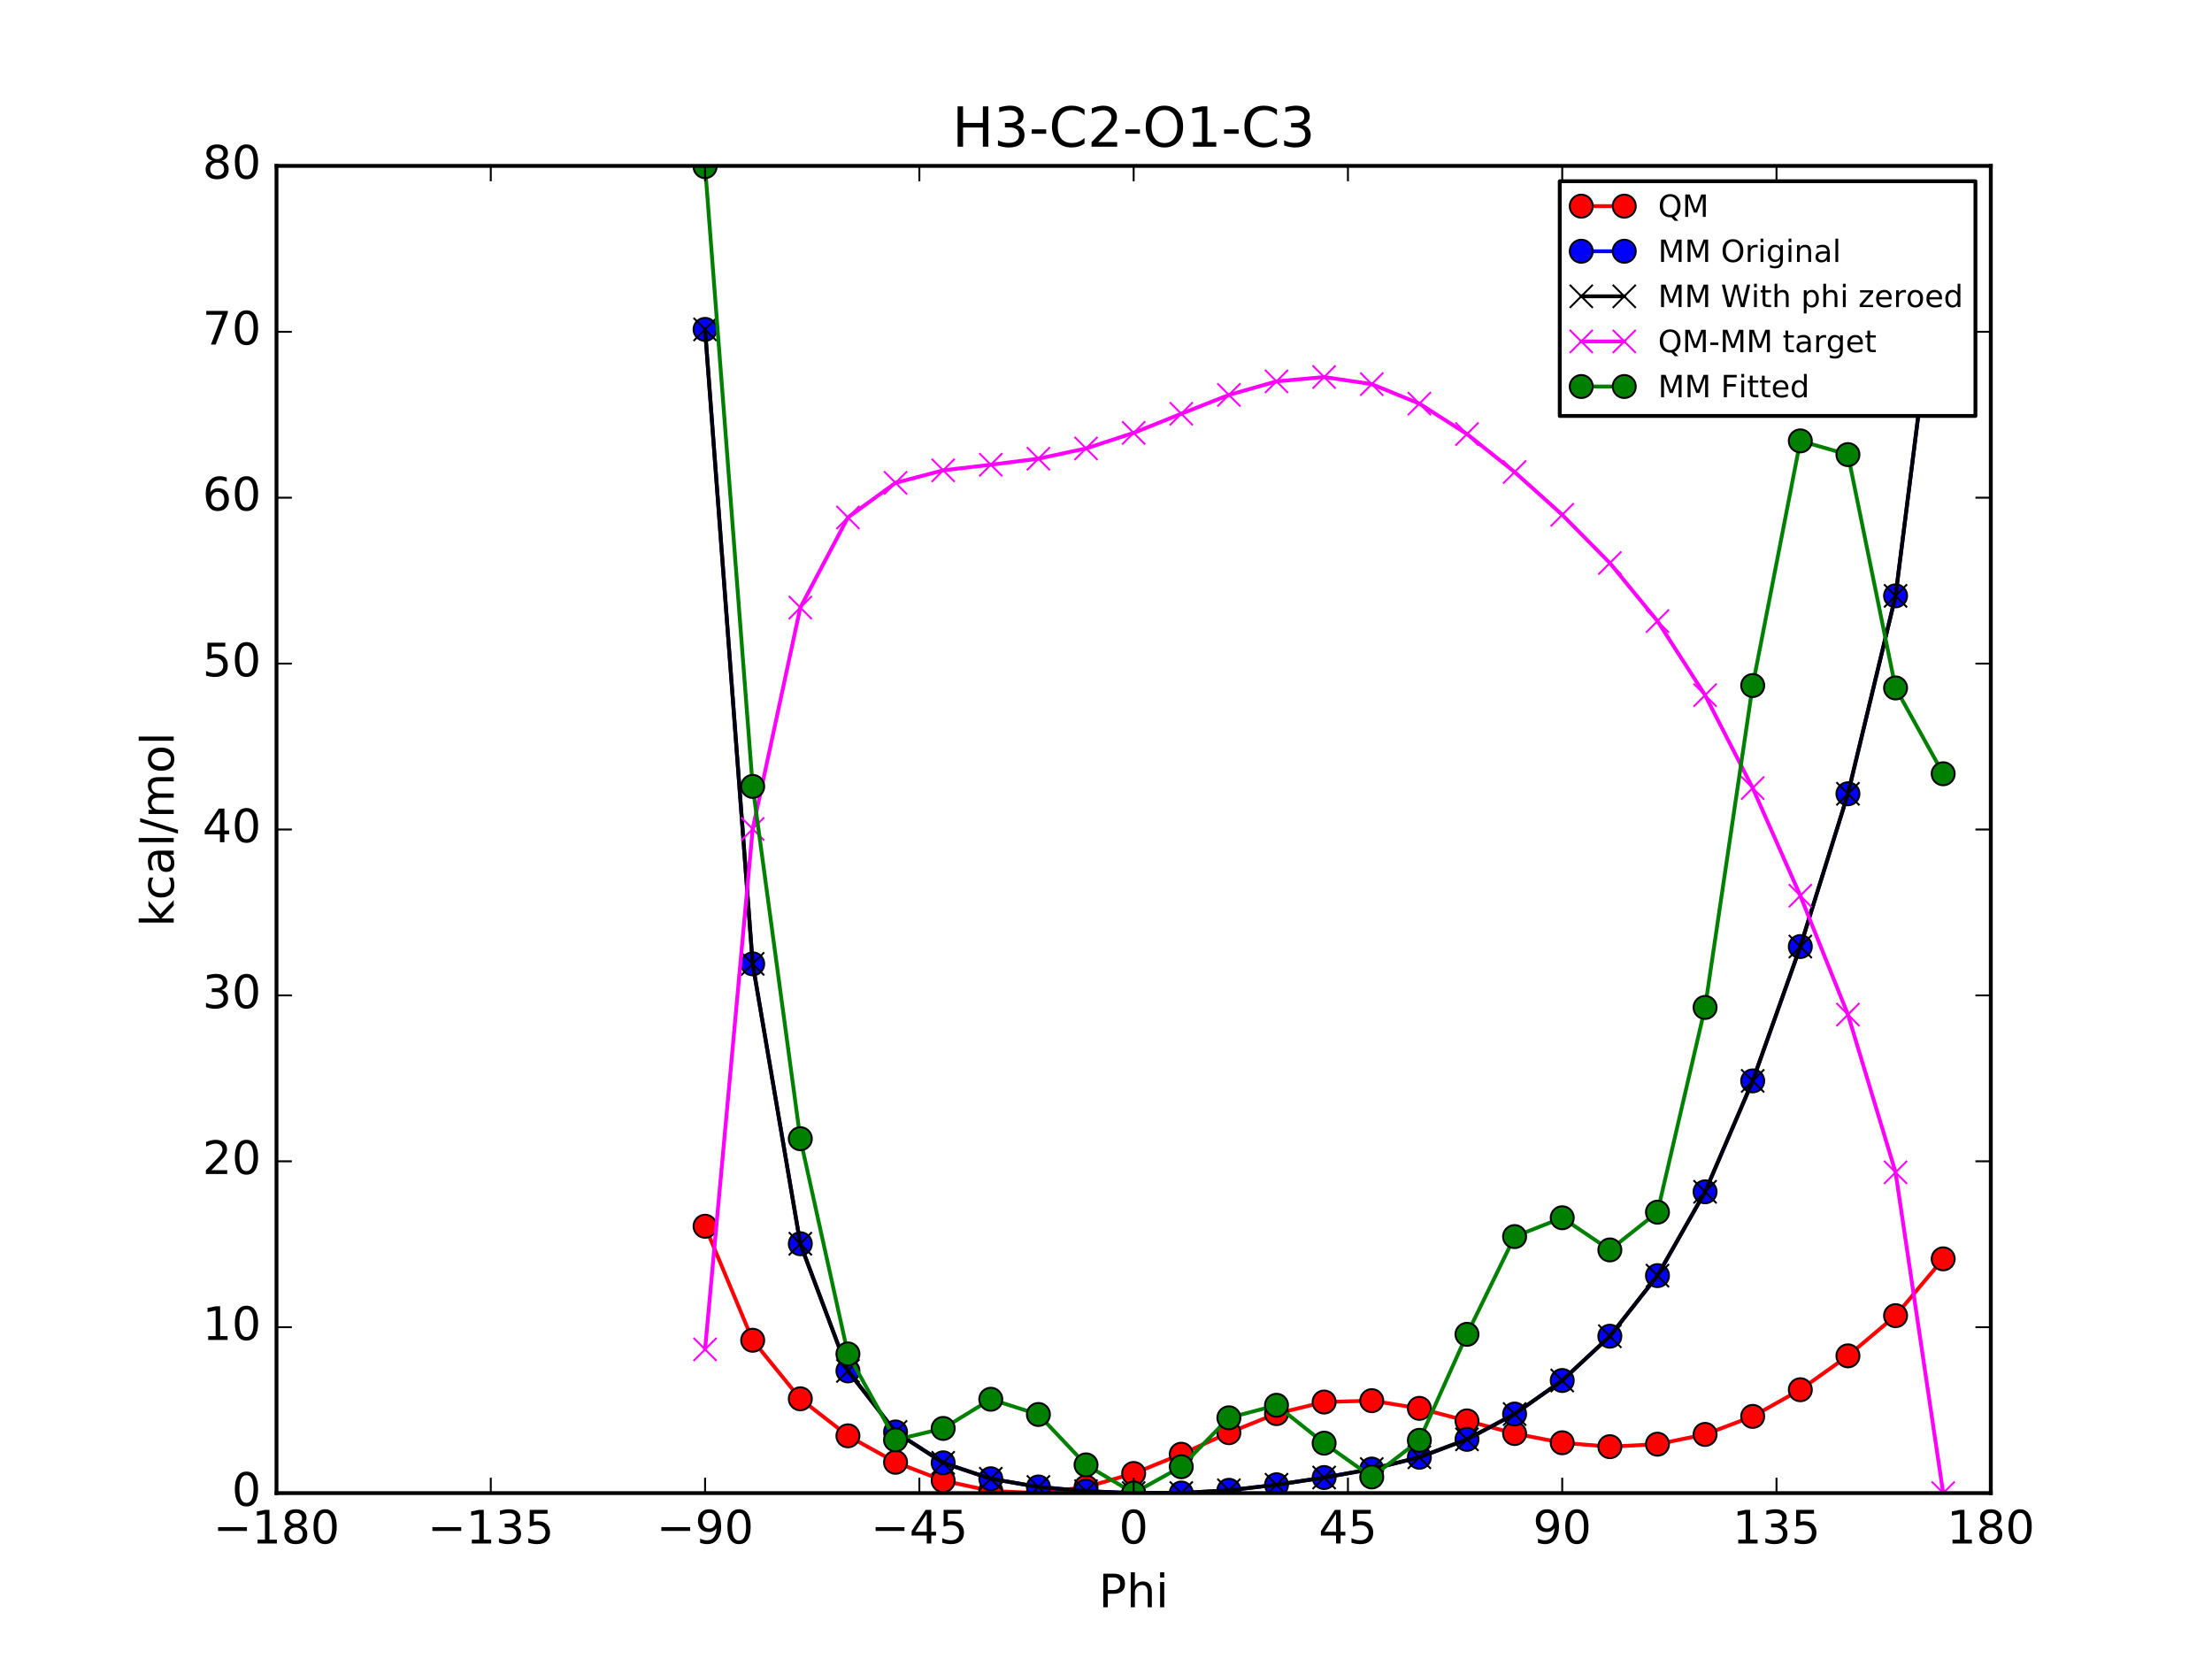 <?xml version="1.0" encoding="utf-8" standalone="no"?>
<!DOCTYPE svg PUBLIC "-//W3C//DTD SVG 1.1//EN"
  "http://www.w3.org/Graphics/SVG/1.1/DTD/svg11.dtd">
<!-- Created with matplotlib (http://matplotlib.org/) -->
<svg height="432pt" version="1.1" viewBox="0 0 576 432" width="576pt" xmlns="http://www.w3.org/2000/svg" xmlns:xlink="http://www.w3.org/1999/xlink">
 <defs>
  <style type="text/css">
*{stroke-linecap:butt;stroke-linejoin:round;stroke-miterlimit:100000;}
  </style>
 </defs>
 <g id="figure_1">
  <g id="patch_1">
   <path d="M 0 432 
L 576 432 
L 576 0 
L 0 0 
z
" style="fill:#ffffff;"/>
  </g>
  <g id="axes_1">
   <g id="patch_2">
    <path d="M 72 388.8 
L 518.4 388.8 
L 518.4 43.2 
L 72 43.2 
z
" style="fill:#ffffff;"/>
   </g>
   <g id="line2d_1">
    <path clip-path="url(#p69a89b2f52)" d="M 183.6 319.313 
L 196 349 
L 208.4 364.246 
L 220.8 373.886 
L 233.2 380.773 
L 245.6 385.546 
L 258 388.241 
L 270.4 388.8 
L 282.8 387.223 
L 295.2 383.687 
L 307.6 378.677 
L 320 373.067 
L 332.4 368.104 
L 344.8 365.085 
L 357.2 364.729 
L 369.6 366.732 
L 382 369.995 
L 394.4 373.285 
L 406.8 375.695 
L 419.2 376.711 
L 431.6 376.062 
L 444 373.519 
L 456.4 368.826 
L 468.8 361.883 
L 481.2 353.059 
L 493.6 342.594 
L 506 327.801 
" style="fill:none;stroke:#ff0000;stroke-linecap:square;"/>
    <defs>
     <path d="M 0 3 
C 0.796 3 1.559 2.684 2.121 2.121 
C 2.684 1.559 3 0.796 3 0 
C 3 -0.796 2.684 -1.559 2.121 -2.121 
C 1.559 -2.684 0.796 -3 0 -3 
C -0.796 -3 -1.559 -2.684 -2.121 -2.121 
C -2.684 -1.559 -3 -0.796 -3 0 
C -3 0.796 -2.684 1.559 -2.121 2.121 
C -1.559 2.684 -0.796 3 0 3 
z
" id="m1318d9ae63" style="stroke:#000000;stroke-width:0.5;"/>
    </defs>
    <g clip-path="url(#p69a89b2f52)">
     <use style="fill:#ff0000;stroke:#000000;stroke-width:0.5;" x="183.6" xlink:href="#m1318d9ae63" y="319.313"/>
     <use style="fill:#ff0000;stroke:#000000;stroke-width:0.5;" x="196" xlink:href="#m1318d9ae63" y="349"/>
     <use style="fill:#ff0000;stroke:#000000;stroke-width:0.5;" x="208.4" xlink:href="#m1318d9ae63" y="364.246"/>
     <use style="fill:#ff0000;stroke:#000000;stroke-width:0.5;" x="220.8" xlink:href="#m1318d9ae63" y="373.886"/>
     <use style="fill:#ff0000;stroke:#000000;stroke-width:0.5;" x="233.2" xlink:href="#m1318d9ae63" y="380.773"/>
     <use style="fill:#ff0000;stroke:#000000;stroke-width:0.5;" x="245.6" xlink:href="#m1318d9ae63" y="385.546"/>
     <use style="fill:#ff0000;stroke:#000000;stroke-width:0.5;" x="258" xlink:href="#m1318d9ae63" y="388.241"/>
     <use style="fill:#ff0000;stroke:#000000;stroke-width:0.5;" x="270.4" xlink:href="#m1318d9ae63" y="388.8"/>
     <use style="fill:#ff0000;stroke:#000000;stroke-width:0.5;" x="282.8" xlink:href="#m1318d9ae63" y="387.223"/>
     <use style="fill:#ff0000;stroke:#000000;stroke-width:0.5;" x="295.2" xlink:href="#m1318d9ae63" y="383.687"/>
     <use style="fill:#ff0000;stroke:#000000;stroke-width:0.5;" x="307.6" xlink:href="#m1318d9ae63" y="378.677"/>
     <use style="fill:#ff0000;stroke:#000000;stroke-width:0.5;" x="320" xlink:href="#m1318d9ae63" y="373.067"/>
     <use style="fill:#ff0000;stroke:#000000;stroke-width:0.5;" x="332.4" xlink:href="#m1318d9ae63" y="368.104"/>
     <use style="fill:#ff0000;stroke:#000000;stroke-width:0.5;" x="344.8" xlink:href="#m1318d9ae63" y="365.085"/>
     <use style="fill:#ff0000;stroke:#000000;stroke-width:0.5;" x="357.2" xlink:href="#m1318d9ae63" y="364.729"/>
     <use style="fill:#ff0000;stroke:#000000;stroke-width:0.5;" x="369.6" xlink:href="#m1318d9ae63" y="366.732"/>
     <use style="fill:#ff0000;stroke:#000000;stroke-width:0.5;" x="382" xlink:href="#m1318d9ae63" y="369.995"/>
     <use style="fill:#ff0000;stroke:#000000;stroke-width:0.5;" x="394.4" xlink:href="#m1318d9ae63" y="373.285"/>
     <use style="fill:#ff0000;stroke:#000000;stroke-width:0.5;" x="406.8" xlink:href="#m1318d9ae63" y="375.695"/>
     <use style="fill:#ff0000;stroke:#000000;stroke-width:0.5;" x="419.2" xlink:href="#m1318d9ae63" y="376.711"/>
     <use style="fill:#ff0000;stroke:#000000;stroke-width:0.5;" x="431.6" xlink:href="#m1318d9ae63" y="376.062"/>
     <use style="fill:#ff0000;stroke:#000000;stroke-width:0.5;" x="444" xlink:href="#m1318d9ae63" y="373.519"/>
     <use style="fill:#ff0000;stroke:#000000;stroke-width:0.5;" x="456.4" xlink:href="#m1318d9ae63" y="368.826"/>
     <use style="fill:#ff0000;stroke:#000000;stroke-width:0.5;" x="468.8" xlink:href="#m1318d9ae63" y="361.883"/>
     <use style="fill:#ff0000;stroke:#000000;stroke-width:0.5;" x="481.2" xlink:href="#m1318d9ae63" y="353.059"/>
     <use style="fill:#ff0000;stroke:#000000;stroke-width:0.5;" x="493.6" xlink:href="#m1318d9ae63" y="342.594"/>
     <use style="fill:#ff0000;stroke:#000000;stroke-width:0.5;" x="506" xlink:href="#m1318d9ae63" y="327.801"/>
    </g>
   </g>
   <g id="line2d_2">
    <path clip-path="url(#p69a89b2f52)" d="M 183.6 85.771 
L 196 250.987 
L 208.4 323.867 
L 220.8 356.978 
L 233.2 372.879 
L 245.6 380.914 
L 258 385.064 
L 270.4 387.2 
L 282.8 388.294 
L 295.2 388.8 
L 307.6 388.779 
L 320 388.067 
L 332.4 386.629 
L 344.8 384.747 
L 357.2 382.54 
L 369.6 379.468 
L 382 374.806 
L 394.4 368.211 
L 406.8 359.48 
L 419.2 347.945 
L 431.6 332.172 
L 444 310.344 
L 456.4 281.46 
L 468.8 246.479 
L 481.2 206.698 
L 493.6 155.157 
L 506 56.839 
" style="fill:none;stroke:#0000ff;stroke-linecap:square;"/>
    <defs>
     <path d="M 0 3 
C 0.796 3 1.559 2.684 2.121 2.121 
C 2.684 1.559 3 0.796 3 0 
C 3 -0.796 2.684 -1.559 2.121 -2.121 
C 1.559 -2.684 0.796 -3 0 -3 
C -0.796 -3 -1.559 -2.684 -2.121 -2.121 
C -2.684 -1.559 -3 -0.796 -3 0 
C -3 0.796 -2.684 1.559 -2.121 2.121 
C -1.559 2.684 -0.796 3 0 3 
z
" id="m2b5ebf3558" style="stroke:#000000;stroke-width:0.5;"/>
    </defs>
    <g clip-path="url(#p69a89b2f52)">
     <use style="fill:#0000ff;stroke:#000000;stroke-width:0.5;" x="183.6" xlink:href="#m2b5ebf3558" y="85.771"/>
     <use style="fill:#0000ff;stroke:#000000;stroke-width:0.5;" x="196" xlink:href="#m2b5ebf3558" y="250.987"/>
     <use style="fill:#0000ff;stroke:#000000;stroke-width:0.5;" x="208.4" xlink:href="#m2b5ebf3558" y="323.867"/>
     <use style="fill:#0000ff;stroke:#000000;stroke-width:0.5;" x="220.8" xlink:href="#m2b5ebf3558" y="356.978"/>
     <use style="fill:#0000ff;stroke:#000000;stroke-width:0.5;" x="233.2" xlink:href="#m2b5ebf3558" y="372.879"/>
     <use style="fill:#0000ff;stroke:#000000;stroke-width:0.5;" x="245.6" xlink:href="#m2b5ebf3558" y="380.914"/>
     <use style="fill:#0000ff;stroke:#000000;stroke-width:0.5;" x="258" xlink:href="#m2b5ebf3558" y="385.064"/>
     <use style="fill:#0000ff;stroke:#000000;stroke-width:0.5;" x="270.4" xlink:href="#m2b5ebf3558" y="387.2"/>
     <use style="fill:#0000ff;stroke:#000000;stroke-width:0.5;" x="282.8" xlink:href="#m2b5ebf3558" y="388.294"/>
     <use style="fill:#0000ff;stroke:#000000;stroke-width:0.5;" x="295.2" xlink:href="#m2b5ebf3558" y="388.8"/>
     <use style="fill:#0000ff;stroke:#000000;stroke-width:0.5;" x="307.6" xlink:href="#m2b5ebf3558" y="388.779"/>
     <use style="fill:#0000ff;stroke:#000000;stroke-width:0.5;" x="320" xlink:href="#m2b5ebf3558" y="388.067"/>
     <use style="fill:#0000ff;stroke:#000000;stroke-width:0.5;" x="332.4" xlink:href="#m2b5ebf3558" y="386.629"/>
     <use style="fill:#0000ff;stroke:#000000;stroke-width:0.5;" x="344.8" xlink:href="#m2b5ebf3558" y="384.747"/>
     <use style="fill:#0000ff;stroke:#000000;stroke-width:0.5;" x="357.2" xlink:href="#m2b5ebf3558" y="382.54"/>
     <use style="fill:#0000ff;stroke:#000000;stroke-width:0.5;" x="369.6" xlink:href="#m2b5ebf3558" y="379.468"/>
     <use style="fill:#0000ff;stroke:#000000;stroke-width:0.5;" x="382" xlink:href="#m2b5ebf3558" y="374.806"/>
     <use style="fill:#0000ff;stroke:#000000;stroke-width:0.5;" x="394.4" xlink:href="#m2b5ebf3558" y="368.211"/>
     <use style="fill:#0000ff;stroke:#000000;stroke-width:0.5;" x="406.8" xlink:href="#m2b5ebf3558" y="359.48"/>
     <use style="fill:#0000ff;stroke:#000000;stroke-width:0.5;" x="419.2" xlink:href="#m2b5ebf3558" y="347.945"/>
     <use style="fill:#0000ff;stroke:#000000;stroke-width:0.5;" x="431.6" xlink:href="#m2b5ebf3558" y="332.172"/>
     <use style="fill:#0000ff;stroke:#000000;stroke-width:0.5;" x="444" xlink:href="#m2b5ebf3558" y="310.344"/>
     <use style="fill:#0000ff;stroke:#000000;stroke-width:0.5;" x="456.4" xlink:href="#m2b5ebf3558" y="281.46"/>
     <use style="fill:#0000ff;stroke:#000000;stroke-width:0.5;" x="468.8" xlink:href="#m2b5ebf3558" y="246.479"/>
     <use style="fill:#0000ff;stroke:#000000;stroke-width:0.5;" x="481.2" xlink:href="#m2b5ebf3558" y="206.698"/>
     <use style="fill:#0000ff;stroke:#000000;stroke-width:0.5;" x="493.6" xlink:href="#m2b5ebf3558" y="155.157"/>
     <use style="fill:#0000ff;stroke:#000000;stroke-width:0.5;" x="506" xlink:href="#m2b5ebf3558" y="56.839"/>
    </g>
   </g>
   <g id="line2d_3">
    <path clip-path="url(#p69a89b2f52)" d="M 183.6 85.771 
L 196 250.987 
L 208.4 323.867 
L 220.8 356.978 
L 233.2 372.879 
L 245.6 380.914 
L 258 385.064 
L 270.4 387.2 
L 282.8 388.294 
L 295.2 388.8 
L 307.6 388.779 
L 320 388.067 
L 332.4 386.629 
L 344.8 384.747 
L 357.2 382.54 
L 369.6 379.468 
L 382 374.806 
L 394.4 368.211 
L 406.8 359.48 
L 419.2 347.945 
L 431.6 332.172 
L 444 310.344 
L 456.4 281.46 
L 468.8 246.479 
L 481.2 206.698 
L 493.6 155.157 
L 506 56.839 
" style="fill:none;stroke:#000000;stroke-linecap:square;"/>
    <defs>
     <path d="M -3 3 
L 3 -3 
M -3 -3 
L 3 3 
" id="mdbdd08d962" style="stroke:#000000;stroke-width:0.5;"/>
    </defs>
    <g clip-path="url(#p69a89b2f52)">
     <use style="stroke:#000000;stroke-width:0.5;" x="183.6" xlink:href="#mdbdd08d962" y="85.771"/>
     <use style="stroke:#000000;stroke-width:0.5;" x="196" xlink:href="#mdbdd08d962" y="250.987"/>
     <use style="stroke:#000000;stroke-width:0.5;" x="208.4" xlink:href="#mdbdd08d962" y="323.867"/>
     <use style="stroke:#000000;stroke-width:0.5;" x="220.8" xlink:href="#mdbdd08d962" y="356.978"/>
     <use style="stroke:#000000;stroke-width:0.5;" x="233.2" xlink:href="#mdbdd08d962" y="372.879"/>
     <use style="stroke:#000000;stroke-width:0.5;" x="245.6" xlink:href="#mdbdd08d962" y="380.914"/>
     <use style="stroke:#000000;stroke-width:0.5;" x="258" xlink:href="#mdbdd08d962" y="385.064"/>
     <use style="stroke:#000000;stroke-width:0.5;" x="270.4" xlink:href="#mdbdd08d962" y="387.2"/>
     <use style="stroke:#000000;stroke-width:0.5;" x="282.8" xlink:href="#mdbdd08d962" y="388.294"/>
     <use style="stroke:#000000;stroke-width:0.5;" x="295.2" xlink:href="#mdbdd08d962" y="388.8"/>
     <use style="stroke:#000000;stroke-width:0.5;" x="307.6" xlink:href="#mdbdd08d962" y="388.779"/>
     <use style="stroke:#000000;stroke-width:0.5;" x="320" xlink:href="#mdbdd08d962" y="388.067"/>
     <use style="stroke:#000000;stroke-width:0.5;" x="332.4" xlink:href="#mdbdd08d962" y="386.629"/>
     <use style="stroke:#000000;stroke-width:0.5;" x="344.8" xlink:href="#mdbdd08d962" y="384.747"/>
     <use style="stroke:#000000;stroke-width:0.5;" x="357.2" xlink:href="#mdbdd08d962" y="382.54"/>
     <use style="stroke:#000000;stroke-width:0.5;" x="369.6" xlink:href="#mdbdd08d962" y="379.468"/>
     <use style="stroke:#000000;stroke-width:0.5;" x="382" xlink:href="#mdbdd08d962" y="374.806"/>
     <use style="stroke:#000000;stroke-width:0.5;" x="394.4" xlink:href="#mdbdd08d962" y="368.211"/>
     <use style="stroke:#000000;stroke-width:0.5;" x="406.8" xlink:href="#mdbdd08d962" y="359.48"/>
     <use style="stroke:#000000;stroke-width:0.5;" x="419.2" xlink:href="#mdbdd08d962" y="347.945"/>
     <use style="stroke:#000000;stroke-width:0.5;" x="431.6" xlink:href="#mdbdd08d962" y="332.172"/>
     <use style="stroke:#000000;stroke-width:0.5;" x="444" xlink:href="#mdbdd08d962" y="310.344"/>
     <use style="stroke:#000000;stroke-width:0.5;" x="456.4" xlink:href="#mdbdd08d962" y="281.46"/>
     <use style="stroke:#000000;stroke-width:0.5;" x="468.8" xlink:href="#mdbdd08d962" y="246.479"/>
     <use style="stroke:#000000;stroke-width:0.5;" x="481.2" xlink:href="#mdbdd08d962" y="206.698"/>
     <use style="stroke:#000000;stroke-width:0.5;" x="493.6" xlink:href="#mdbdd08d962" y="155.157"/>
     <use style="stroke:#000000;stroke-width:0.5;" x="506" xlink:href="#mdbdd08d962" y="56.839"/>
    </g>
   </g>
   <g id="line2d_4">
    <path clip-path="url(#p69a89b2f52)" d="M 183.6 351.381 
L 196 215.852 
L 208.4 158.218 
L 220.8 134.746 
L 233.2 125.733 
L 245.6 122.471 
L 258 121.016 
L 270.4 119.439 
L 282.8 116.768 
L 295.2 112.726 
L 307.6 107.737 
L 320 102.839 
L 332.4 99.313 
L 344.8 98.176 
L 357.2 100.028 
L 369.6 105.102 
L 382 113.028 
L 394.4 122.913 
L 406.8 134.053 
L 419.2 146.605 
L 431.6 161.729 
L 444 181.014 
L 456.4 205.205 
L 468.8 233.242 
L 481.2 264.2 
L 493.6 305.275 
L 506 388.8 
" style="fill:none;stroke:#ff00ff;stroke-linecap:square;"/>
    <defs>
     <path d="M -3 3 
L 3 -3 
M -3 -3 
L 3 3 
" id="m6b3aba5217" style="stroke:#ff00ff;stroke-width:0.5;"/>
    </defs>
    <g clip-path="url(#p69a89b2f52)">
     <use style="fill:#ff00ff;stroke:#ff00ff;stroke-width:0.5;" x="183.6" xlink:href="#m6b3aba5217" y="351.381"/>
     <use style="fill:#ff00ff;stroke:#ff00ff;stroke-width:0.5;" x="196" xlink:href="#m6b3aba5217" y="215.852"/>
     <use style="fill:#ff00ff;stroke:#ff00ff;stroke-width:0.5;" x="208.4" xlink:href="#m6b3aba5217" y="158.218"/>
     <use style="fill:#ff00ff;stroke:#ff00ff;stroke-width:0.5;" x="220.8" xlink:href="#m6b3aba5217" y="134.746"/>
     <use style="fill:#ff00ff;stroke:#ff00ff;stroke-width:0.5;" x="233.2" xlink:href="#m6b3aba5217" y="125.733"/>
     <use style="fill:#ff00ff;stroke:#ff00ff;stroke-width:0.5;" x="245.6" xlink:href="#m6b3aba5217" y="122.471"/>
     <use style="fill:#ff00ff;stroke:#ff00ff;stroke-width:0.5;" x="258" xlink:href="#m6b3aba5217" y="121.016"/>
     <use style="fill:#ff00ff;stroke:#ff00ff;stroke-width:0.5;" x="270.4" xlink:href="#m6b3aba5217" y="119.439"/>
     <use style="fill:#ff00ff;stroke:#ff00ff;stroke-width:0.5;" x="282.8" xlink:href="#m6b3aba5217" y="116.768"/>
     <use style="fill:#ff00ff;stroke:#ff00ff;stroke-width:0.5;" x="295.2" xlink:href="#m6b3aba5217" y="112.726"/>
     <use style="fill:#ff00ff;stroke:#ff00ff;stroke-width:0.5;" x="307.6" xlink:href="#m6b3aba5217" y="107.737"/>
     <use style="fill:#ff00ff;stroke:#ff00ff;stroke-width:0.5;" x="320" xlink:href="#m6b3aba5217" y="102.839"/>
     <use style="fill:#ff00ff;stroke:#ff00ff;stroke-width:0.5;" x="332.4" xlink:href="#m6b3aba5217" y="99.313"/>
     <use style="fill:#ff00ff;stroke:#ff00ff;stroke-width:0.5;" x="344.8" xlink:href="#m6b3aba5217" y="98.176"/>
     <use style="fill:#ff00ff;stroke:#ff00ff;stroke-width:0.5;" x="357.2" xlink:href="#m6b3aba5217" y="100.028"/>
     <use style="fill:#ff00ff;stroke:#ff00ff;stroke-width:0.5;" x="369.6" xlink:href="#m6b3aba5217" y="105.102"/>
     <use style="fill:#ff00ff;stroke:#ff00ff;stroke-width:0.5;" x="382" xlink:href="#m6b3aba5217" y="113.028"/>
     <use style="fill:#ff00ff;stroke:#ff00ff;stroke-width:0.5;" x="394.4" xlink:href="#m6b3aba5217" y="122.913"/>
     <use style="fill:#ff00ff;stroke:#ff00ff;stroke-width:0.5;" x="406.8" xlink:href="#m6b3aba5217" y="134.053"/>
     <use style="fill:#ff00ff;stroke:#ff00ff;stroke-width:0.5;" x="419.2" xlink:href="#m6b3aba5217" y="146.605"/>
     <use style="fill:#ff00ff;stroke:#ff00ff;stroke-width:0.5;" x="431.6" xlink:href="#m6b3aba5217" y="161.729"/>
     <use style="fill:#ff00ff;stroke:#ff00ff;stroke-width:0.5;" x="444" xlink:href="#m6b3aba5217" y="181.014"/>
     <use style="fill:#ff00ff;stroke:#ff00ff;stroke-width:0.5;" x="456.4" xlink:href="#m6b3aba5217" y="205.205"/>
     <use style="fill:#ff00ff;stroke:#ff00ff;stroke-width:0.5;" x="468.8" xlink:href="#m6b3aba5217" y="233.242"/>
     <use style="fill:#ff00ff;stroke:#ff00ff;stroke-width:0.5;" x="481.2" xlink:href="#m6b3aba5217" y="264.2"/>
     <use style="fill:#ff00ff;stroke:#ff00ff;stroke-width:0.5;" x="493.6" xlink:href="#m6b3aba5217" y="305.275"/>
     <use style="fill:#ff00ff;stroke:#ff00ff;stroke-width:0.5;" x="506" xlink:href="#m6b3aba5217" y="388.8"/>
    </g>
   </g>
   <g id="line2d_5">
    <path clip-path="url(#p69a89b2f52)" d="M 183.6 43.392 
L 196 204.78 
L 208.4 296.518 
L 220.8 352.565 
L 233.2 374.938 
L 245.6 371.961 
L 258 364.362 
L 270.4 368.328 
L 282.8 381.449 
L 295.2 388.8 
L 307.6 381.934 
L 320 369.195 
L 332.4 365.928 
L 344.8 375.794 
L 357.2 384.599 
L 369.6 375.055 
L 382 347.457 
L 394.4 322.004 
L 406.8 317.102 
L 419.2 325.477 
L 431.6 315.649 
L 444 262.337 
L 456.4 178.51 
L 468.8 114.806 
L 481.2 118.379 
L 493.6 179.144 
L 506 201.486 
" style="fill:none;stroke:#008000;stroke-linecap:square;"/>
    <defs>
     <path d="M 0 3 
C 0.796 3 1.559 2.684 2.121 2.121 
C 2.684 1.559 3 0.796 3 0 
C 3 -0.796 2.684 -1.559 2.121 -2.121 
C 1.559 -2.684 0.796 -3 0 -3 
C -0.796 -3 -1.559 -2.684 -2.121 -2.121 
C -2.684 -1.559 -3 -0.796 -3 0 
C -3 0.796 -2.684 1.559 -2.121 2.121 
C -1.559 2.684 -0.796 3 0 3 
z
" id="m4aff76e465" style="stroke:#000000;stroke-width:0.5;"/>
    </defs>
    <g clip-path="url(#p69a89b2f52)">
     <use style="fill:#008000;stroke:#000000;stroke-width:0.5;" x="183.6" xlink:href="#m4aff76e465" y="43.392"/>
     <use style="fill:#008000;stroke:#000000;stroke-width:0.5;" x="196" xlink:href="#m4aff76e465" y="204.78"/>
     <use style="fill:#008000;stroke:#000000;stroke-width:0.5;" x="208.4" xlink:href="#m4aff76e465" y="296.518"/>
     <use style="fill:#008000;stroke:#000000;stroke-width:0.5;" x="220.8" xlink:href="#m4aff76e465" y="352.565"/>
     <use style="fill:#008000;stroke:#000000;stroke-width:0.5;" x="233.2" xlink:href="#m4aff76e465" y="374.938"/>
     <use style="fill:#008000;stroke:#000000;stroke-width:0.5;" x="245.6" xlink:href="#m4aff76e465" y="371.961"/>
     <use style="fill:#008000;stroke:#000000;stroke-width:0.5;" x="258" xlink:href="#m4aff76e465" y="364.362"/>
     <use style="fill:#008000;stroke:#000000;stroke-width:0.5;" x="270.4" xlink:href="#m4aff76e465" y="368.328"/>
     <use style="fill:#008000;stroke:#000000;stroke-width:0.5;" x="282.8" xlink:href="#m4aff76e465" y="381.449"/>
     <use style="fill:#008000;stroke:#000000;stroke-width:0.5;" x="295.2" xlink:href="#m4aff76e465" y="388.8"/>
     <use style="fill:#008000;stroke:#000000;stroke-width:0.5;" x="307.6" xlink:href="#m4aff76e465" y="381.934"/>
     <use style="fill:#008000;stroke:#000000;stroke-width:0.5;" x="320" xlink:href="#m4aff76e465" y="369.195"/>
     <use style="fill:#008000;stroke:#000000;stroke-width:0.5;" x="332.4" xlink:href="#m4aff76e465" y="365.928"/>
     <use style="fill:#008000;stroke:#000000;stroke-width:0.5;" x="344.8" xlink:href="#m4aff76e465" y="375.794"/>
     <use style="fill:#008000;stroke:#000000;stroke-width:0.5;" x="357.2" xlink:href="#m4aff76e465" y="384.599"/>
     <use style="fill:#008000;stroke:#000000;stroke-width:0.5;" x="369.6" xlink:href="#m4aff76e465" y="375.055"/>
     <use style="fill:#008000;stroke:#000000;stroke-width:0.5;" x="382" xlink:href="#m4aff76e465" y="347.457"/>
     <use style="fill:#008000;stroke:#000000;stroke-width:0.5;" x="394.4" xlink:href="#m4aff76e465" y="322.004"/>
     <use style="fill:#008000;stroke:#000000;stroke-width:0.5;" x="406.8" xlink:href="#m4aff76e465" y="317.102"/>
     <use style="fill:#008000;stroke:#000000;stroke-width:0.5;" x="419.2" xlink:href="#m4aff76e465" y="325.477"/>
     <use style="fill:#008000;stroke:#000000;stroke-width:0.5;" x="431.6" xlink:href="#m4aff76e465" y="315.649"/>
     <use style="fill:#008000;stroke:#000000;stroke-width:0.5;" x="444" xlink:href="#m4aff76e465" y="262.337"/>
     <use style="fill:#008000;stroke:#000000;stroke-width:0.5;" x="456.4" xlink:href="#m4aff76e465" y="178.51"/>
     <use style="fill:#008000;stroke:#000000;stroke-width:0.5;" x="468.8" xlink:href="#m4aff76e465" y="114.806"/>
     <use style="fill:#008000;stroke:#000000;stroke-width:0.5;" x="481.2" xlink:href="#m4aff76e465" y="118.379"/>
     <use style="fill:#008000;stroke:#000000;stroke-width:0.5;" x="493.6" xlink:href="#m4aff76e465" y="179.144"/>
     <use style="fill:#008000;stroke:#000000;stroke-width:0.5;" x="506" xlink:href="#m4aff76e465" y="201.486"/>
    </g>
   </g>
   <g id="patch_3">
    <path d="M 72 43.2 
L 518.4 43.2 
" style="fill:none;stroke:#000000;stroke-linecap:square;stroke-linejoin:miter;"/>
   </g>
   <g id="patch_4">
    <path d="M 72 388.8 
L 72 43.2 
" style="fill:none;stroke:#000000;stroke-linecap:square;stroke-linejoin:miter;"/>
   </g>
   <g id="patch_5">
    <path d="M 518.4 388.8 
L 518.4 43.2 
" style="fill:none;stroke:#000000;stroke-linecap:square;stroke-linejoin:miter;"/>
   </g>
   <g id="patch_6">
    <path d="M 72 388.8 
L 518.4 388.8 
" style="fill:none;stroke:#000000;stroke-linecap:square;stroke-linejoin:miter;"/>
   </g>
   <g id="matplotlib.axis_1">
    <g id="xtick_1">
     <g id="line2d_6">
      <defs>
       <path d="M 0 0 
L 0 -4 
" id="m28e46fa4ea" style="stroke:#000000;stroke-width:0.5;"/>
      </defs>
      <g>
       <use style="stroke:#000000;stroke-width:0.5;" x="72.0" xlink:href="#m28e46fa4ea" y="388.8"/>
      </g>
     </g>
     <g id="line2d_7">
      <defs>
       <path d="M 0 0 
L 0 4 
" id="m214a9ba092" style="stroke:#000000;stroke-width:0.5;"/>
      </defs>
      <g>
       <use style="stroke:#000000;stroke-width:0.5;" x="72.0" xlink:href="#m214a9ba092" y="43.2"/>
      </g>
     </g>
     <g id="text_1">
      <!-- −180 -->
      <defs>
       <path d="M 10.594 35.5 
L 73.188 35.5 
L 73.188 27.203 
L 10.594 27.203 
z
" id="BitstreamVeraSans-Roman-2212"/>
       <path d="M 12.406 8.297 
L 28.516 8.297 
L 28.516 63.922 
L 10.984 60.406 
L 10.984 69.391 
L 28.422 72.906 
L 38.281 72.906 
L 38.281 8.297 
L 54.391 8.297 
L 54.391 0 
L 12.406 0 
z
" id="BitstreamVeraSans-Roman-31"/>
       <path d="M 31.781 66.406 
Q 24.172 66.406 20.328 58.906 
Q 16.5 51.422 16.5 36.375 
Q 16.5 21.391 20.328 13.891 
Q 24.172 6.391 31.781 6.391 
Q 39.453 6.391 43.281 13.891 
Q 47.125 21.391 47.125 36.375 
Q 47.125 51.422 43.281 58.906 
Q 39.453 66.406 31.781 66.406 
M 31.781 74.219 
Q 44.047 74.219 50.516 64.516 
Q 56.984 54.828 56.984 36.375 
Q 56.984 17.969 50.516 8.266 
Q 44.047 -1.422 31.781 -1.422 
Q 19.531 -1.422 13.062 8.266 
Q 6.594 17.969 6.594 36.375 
Q 6.594 54.828 13.062 64.516 
Q 19.531 74.219 31.781 74.219 
" id="BitstreamVeraSans-Roman-30"/>
       <path d="M 31.781 34.625 
Q 24.75 34.625 20.719 30.859 
Q 16.703 27.094 16.703 20.516 
Q 16.703 13.922 20.719 10.156 
Q 24.75 6.391 31.781 6.391 
Q 38.812 6.391 42.859 10.172 
Q 46.922 13.969 46.922 20.516 
Q 46.922 27.094 42.891 30.859 
Q 38.875 34.625 31.781 34.625 
M 21.922 38.812 
Q 15.578 40.375 12.031 44.719 
Q 8.5 49.078 8.5 55.328 
Q 8.5 64.062 14.719 69.141 
Q 20.953 74.219 31.781 74.219 
Q 42.672 74.219 48.875 69.141 
Q 55.078 64.062 55.078 55.328 
Q 55.078 49.078 51.531 44.719 
Q 48 40.375 41.703 38.812 
Q 48.828 37.156 52.797 32.312 
Q 56.781 27.484 56.781 20.516 
Q 56.781 9.906 50.312 4.234 
Q 43.844 -1.422 31.781 -1.422 
Q 19.734 -1.422 13.25 4.234 
Q 6.781 9.906 6.781 20.516 
Q 6.781 27.484 10.781 32.312 
Q 14.797 37.156 21.922 38.812 
M 18.312 54.391 
Q 18.312 48.734 21.844 45.562 
Q 25.391 42.391 31.781 42.391 
Q 38.141 42.391 41.719 45.562 
Q 45.312 48.734 45.312 54.391 
Q 45.312 60.062 41.719 63.234 
Q 38.141 66.406 31.781 66.406 
Q 25.391 66.406 21.844 63.234 
Q 18.312 60.062 18.312 54.391 
" id="BitstreamVeraSans-Roman-38"/>
      </defs>
      <g transform="translate(55.52 401.918)scale(0.12 -0.12)">
       <use xlink:href="#BitstreamVeraSans-Roman-2212"/>
       <use x="83.789" xlink:href="#BitstreamVeraSans-Roman-31"/>
       <use x="147.412" xlink:href="#BitstreamVeraSans-Roman-38"/>
       <use x="211.035" xlink:href="#BitstreamVeraSans-Roman-30"/>
      </g>
     </g>
    </g>
    <g id="xtick_2">
     <g id="line2d_8">
      <g>
       <use style="stroke:#000000;stroke-width:0.5;" x="127.8" xlink:href="#m28e46fa4ea" y="388.8"/>
      </g>
     </g>
     <g id="line2d_9">
      <g>
       <use style="stroke:#000000;stroke-width:0.5;" x="127.8" xlink:href="#m214a9ba092" y="43.2"/>
      </g>
     </g>
     <g id="text_2">
      <!-- −135 -->
      <defs>
       <path d="M 40.578 39.312 
Q 47.656 37.797 51.625 33 
Q 55.609 28.219 55.609 21.188 
Q 55.609 10.406 48.188 4.484 
Q 40.766 -1.422 27.094 -1.422 
Q 22.516 -1.422 17.656 -0.516 
Q 12.797 0.391 7.625 2.203 
L 7.625 11.719 
Q 11.719 9.328 16.594 8.109 
Q 21.484 6.891 26.812 6.891 
Q 36.078 6.891 40.938 10.547 
Q 45.797 14.203 45.797 21.188 
Q 45.797 27.641 41.281 31.266 
Q 36.766 34.906 28.719 34.906 
L 20.219 34.906 
L 20.219 43.016 
L 29.109 43.016 
Q 36.375 43.016 40.234 45.922 
Q 44.094 48.828 44.094 54.297 
Q 44.094 59.906 40.109 62.906 
Q 36.141 65.922 28.719 65.922 
Q 24.656 65.922 20.016 65.031 
Q 15.375 64.156 9.812 62.312 
L 9.812 71.094 
Q 15.438 72.656 20.344 73.438 
Q 25.25 74.219 29.594 74.219 
Q 40.828 74.219 47.359 69.109 
Q 53.906 64.016 53.906 55.328 
Q 53.906 49.266 50.438 45.094 
Q 46.969 40.922 40.578 39.312 
" id="BitstreamVeraSans-Roman-33"/>
       <path d="M 10.797 72.906 
L 49.516 72.906 
L 49.516 64.594 
L 19.828 64.594 
L 19.828 46.734 
Q 21.969 47.469 24.109 47.828 
Q 26.266 48.188 28.422 48.188 
Q 40.625 48.188 47.75 41.5 
Q 54.891 34.812 54.891 23.391 
Q 54.891 11.625 47.562 5.094 
Q 40.234 -1.422 26.906 -1.422 
Q 22.312 -1.422 17.547 -0.641 
Q 12.797 0.141 7.719 1.703 
L 7.719 11.625 
Q 12.109 9.234 16.797 8.062 
Q 21.484 6.891 26.703 6.891 
Q 35.156 6.891 40.078 11.328 
Q 45.016 15.766 45.016 23.391 
Q 45.016 31 40.078 35.438 
Q 35.156 39.891 26.703 39.891 
Q 22.75 39.891 18.812 39.016 
Q 14.891 38.141 10.797 36.281 
z
" id="BitstreamVeraSans-Roman-35"/>
      </defs>
      <g transform="translate(111.32 401.918)scale(0.12 -0.12)">
       <use xlink:href="#BitstreamVeraSans-Roman-2212"/>
       <use x="83.789" xlink:href="#BitstreamVeraSans-Roman-31"/>
       <use x="147.412" xlink:href="#BitstreamVeraSans-Roman-33"/>
       <use x="211.035" xlink:href="#BitstreamVeraSans-Roman-35"/>
      </g>
     </g>
    </g>
    <g id="xtick_3">
     <g id="line2d_10">
      <g>
       <use style="stroke:#000000;stroke-width:0.5;" x="183.6" xlink:href="#m28e46fa4ea" y="388.8"/>
      </g>
     </g>
     <g id="line2d_11">
      <g>
       <use style="stroke:#000000;stroke-width:0.5;" x="183.6" xlink:href="#m214a9ba092" y="43.2"/>
      </g>
     </g>
     <g id="text_3">
      <!-- −90 -->
      <defs>
       <path d="M 10.984 1.516 
L 10.984 10.5 
Q 14.703 8.734 18.5 7.812 
Q 22.312 6.891 25.984 6.891 
Q 35.75 6.891 40.891 13.453 
Q 46.047 20.016 46.781 33.406 
Q 43.953 29.203 39.594 26.953 
Q 35.25 24.703 29.984 24.703 
Q 19.047 24.703 12.672 31.312 
Q 6.297 37.938 6.297 49.422 
Q 6.297 60.641 12.938 67.422 
Q 19.578 74.219 30.609 74.219 
Q 43.266 74.219 49.922 64.516 
Q 56.594 54.828 56.594 36.375 
Q 56.594 19.141 48.406 8.859 
Q 40.234 -1.422 26.422 -1.422 
Q 22.703 -1.422 18.891 -0.688 
Q 15.094 0.047 10.984 1.516 
M 30.609 32.422 
Q 37.25 32.422 41.125 36.953 
Q 45.016 41.5 45.016 49.422 
Q 45.016 57.281 41.125 61.844 
Q 37.25 66.406 30.609 66.406 
Q 23.969 66.406 20.094 61.844 
Q 16.219 57.281 16.219 49.422 
Q 16.219 41.5 20.094 36.953 
Q 23.969 32.422 30.609 32.422 
" id="BitstreamVeraSans-Roman-39"/>
      </defs>
      <g transform="translate(170.937 401.918)scale(0.12 -0.12)">
       <use xlink:href="#BitstreamVeraSans-Roman-2212"/>
       <use x="83.789" xlink:href="#BitstreamVeraSans-Roman-39"/>
       <use x="147.412" xlink:href="#BitstreamVeraSans-Roman-30"/>
      </g>
     </g>
    </g>
    <g id="xtick_4">
     <g id="line2d_12">
      <g>
       <use style="stroke:#000000;stroke-width:0.5;" x="239.4" xlink:href="#m28e46fa4ea" y="388.8"/>
      </g>
     </g>
     <g id="line2d_13">
      <g>
       <use style="stroke:#000000;stroke-width:0.5;" x="239.4" xlink:href="#m214a9ba092" y="43.2"/>
      </g>
     </g>
     <g id="text_4">
      <!-- −45 -->
      <defs>
       <path d="M 37.797 64.312 
L 12.891 25.391 
L 37.797 25.391 
z
M 35.203 72.906 
L 47.609 72.906 
L 47.609 25.391 
L 58.016 25.391 
L 58.016 17.188 
L 47.609 17.188 
L 47.609 0 
L 37.797 0 
L 37.797 17.188 
L 4.891 17.188 
L 4.891 26.703 
z
" id="BitstreamVeraSans-Roman-34"/>
      </defs>
      <g transform="translate(226.737 401.918)scale(0.12 -0.12)">
       <use xlink:href="#BitstreamVeraSans-Roman-2212"/>
       <use x="83.789" xlink:href="#BitstreamVeraSans-Roman-34"/>
       <use x="147.412" xlink:href="#BitstreamVeraSans-Roman-35"/>
      </g>
     </g>
    </g>
    <g id="xtick_5">
     <g id="line2d_14">
      <g>
       <use style="stroke:#000000;stroke-width:0.5;" x="295.2" xlink:href="#m28e46fa4ea" y="388.8"/>
      </g>
     </g>
     <g id="line2d_15">
      <g>
       <use style="stroke:#000000;stroke-width:0.5;" x="295.2" xlink:href="#m214a9ba092" y="43.2"/>
      </g>
     </g>
     <g id="text_5">
      <!-- 0 -->
      <g transform="translate(291.382 401.918)scale(0.12 -0.12)">
       <use xlink:href="#BitstreamVeraSans-Roman-30"/>
      </g>
     </g>
    </g>
    <g id="xtick_6">
     <g id="line2d_16">
      <g>
       <use style="stroke:#000000;stroke-width:0.5;" x="351.0" xlink:href="#m28e46fa4ea" y="388.8"/>
      </g>
     </g>
     <g id="line2d_17">
      <g>
       <use style="stroke:#000000;stroke-width:0.5;" x="351.0" xlink:href="#m214a9ba092" y="43.2"/>
      </g>
     </g>
     <g id="text_6">
      <!-- 45 -->
      <g transform="translate(343.365 401.918)scale(0.12 -0.12)">
       <use xlink:href="#BitstreamVeraSans-Roman-34"/>
       <use x="63.623" xlink:href="#BitstreamVeraSans-Roman-35"/>
      </g>
     </g>
    </g>
    <g id="xtick_7">
     <g id="line2d_18">
      <g>
       <use style="stroke:#000000;stroke-width:0.5;" x="406.8" xlink:href="#m28e46fa4ea" y="388.8"/>
      </g>
     </g>
     <g id="line2d_19">
      <g>
       <use style="stroke:#000000;stroke-width:0.5;" x="406.8" xlink:href="#m214a9ba092" y="43.2"/>
      </g>
     </g>
     <g id="text_7">
      <!-- 90 -->
      <g transform="translate(399.165 401.918)scale(0.12 -0.12)">
       <use xlink:href="#BitstreamVeraSans-Roman-39"/>
       <use x="63.623" xlink:href="#BitstreamVeraSans-Roman-30"/>
      </g>
     </g>
    </g>
    <g id="xtick_8">
     <g id="line2d_20">
      <g>
       <use style="stroke:#000000;stroke-width:0.5;" x="462.6" xlink:href="#m28e46fa4ea" y="388.8"/>
      </g>
     </g>
     <g id="line2d_21">
      <g>
       <use style="stroke:#000000;stroke-width:0.5;" x="462.6" xlink:href="#m214a9ba092" y="43.2"/>
      </g>
     </g>
     <g id="text_8">
      <!-- 135 -->
      <g transform="translate(451.147 401.918)scale(0.12 -0.12)">
       <use xlink:href="#BitstreamVeraSans-Roman-31"/>
       <use x="63.623" xlink:href="#BitstreamVeraSans-Roman-33"/>
       <use x="127.246" xlink:href="#BitstreamVeraSans-Roman-35"/>
      </g>
     </g>
    </g>
    <g id="xtick_9">
     <g id="line2d_22">
      <g>
       <use style="stroke:#000000;stroke-width:0.5;" x="518.4" xlink:href="#m28e46fa4ea" y="388.8"/>
      </g>
     </g>
     <g id="line2d_23">
      <g>
       <use style="stroke:#000000;stroke-width:0.5;" x="518.4" xlink:href="#m214a9ba092" y="43.2"/>
      </g>
     </g>
     <g id="text_9">
      <!-- 180 -->
      <g transform="translate(506.947 401.918)scale(0.12 -0.12)">
       <use xlink:href="#BitstreamVeraSans-Roman-31"/>
       <use x="63.623" xlink:href="#BitstreamVeraSans-Roman-38"/>
       <use x="127.246" xlink:href="#BitstreamVeraSans-Roman-30"/>
      </g>
     </g>
    </g>
    <g id="text_10">
     <!-- Phi -->
     <defs>
      <path d="M 9.422 54.688 
L 18.406 54.688 
L 18.406 0 
L 9.422 0 
z
M 9.422 75.984 
L 18.406 75.984 
L 18.406 64.594 
L 9.422 64.594 
z
" id="BitstreamVeraSans-Roman-69"/>
      <path d="M 19.672 64.797 
L 19.672 37.406 
L 32.078 37.406 
Q 38.969 37.406 42.719 40.969 
Q 46.484 44.531 46.484 51.125 
Q 46.484 57.672 42.719 61.234 
Q 38.969 64.797 32.078 64.797 
z
M 9.812 72.906 
L 32.078 72.906 
Q 44.344 72.906 50.609 67.359 
Q 56.891 61.812 56.891 51.125 
Q 56.891 40.328 50.609 34.812 
Q 44.344 29.297 32.078 29.297 
L 19.672 29.297 
L 19.672 0 
L 9.812 0 
z
" id="BitstreamVeraSans-Roman-50"/>
      <path d="M 54.891 33.016 
L 54.891 0 
L 45.906 0 
L 45.906 32.719 
Q 45.906 40.484 42.875 44.328 
Q 39.844 48.188 33.797 48.188 
Q 26.516 48.188 22.312 43.547 
Q 18.109 38.922 18.109 30.906 
L 18.109 0 
L 9.078 0 
L 9.078 75.984 
L 18.109 75.984 
L 18.109 46.188 
Q 21.344 51.125 25.703 53.562 
Q 30.078 56 35.797 56 
Q 45.219 56 50.047 50.172 
Q 54.891 44.344 54.891 33.016 
" id="BitstreamVeraSans-Roman-68"/>
     </defs>
     <g transform="translate(286.113 418.532)scale(0.12 -0.12)">
      <use xlink:href="#BitstreamVeraSans-Roman-50"/>
      <use x="60.303" xlink:href="#BitstreamVeraSans-Roman-68"/>
      <use x="123.682" xlink:href="#BitstreamVeraSans-Roman-69"/>
     </g>
    </g>
   </g>
   <g id="matplotlib.axis_2">
    <g id="ytick_1">
     <g id="line2d_24">
      <defs>
       <path d="M 0 0 
L 4 0 
" id="md16c84e8bf" style="stroke:#000000;stroke-width:0.5;"/>
      </defs>
      <g>
       <use style="stroke:#000000;stroke-width:0.5;" x="72.0" xlink:href="#md16c84e8bf" y="388.8"/>
      </g>
     </g>
     <g id="line2d_25">
      <defs>
       <path d="M 0 0 
L -4 0 
" id="mee5b77fe85" style="stroke:#000000;stroke-width:0.5;"/>
      </defs>
      <g>
       <use style="stroke:#000000;stroke-width:0.5;" x="518.4" xlink:href="#mee5b77fe85" y="388.8"/>
      </g>
     </g>
     <g id="text_11">
      <!-- 0 -->
      <g transform="translate(60.365 392.111)scale(0.12 -0.12)">
       <use xlink:href="#BitstreamVeraSans-Roman-30"/>
      </g>
     </g>
    </g>
    <g id="ytick_2">
     <g id="line2d_26">
      <g>
       <use style="stroke:#000000;stroke-width:0.5;" x="72.0" xlink:href="#md16c84e8bf" y="345.6"/>
      </g>
     </g>
     <g id="line2d_27">
      <g>
       <use style="stroke:#000000;stroke-width:0.5;" x="518.4" xlink:href="#mee5b77fe85" y="345.6"/>
      </g>
     </g>
     <g id="text_12">
      <!-- 10 -->
      <g transform="translate(52.73 348.911)scale(0.12 -0.12)">
       <use xlink:href="#BitstreamVeraSans-Roman-31"/>
       <use x="63.623" xlink:href="#BitstreamVeraSans-Roman-30"/>
      </g>
     </g>
    </g>
    <g id="ytick_3">
     <g id="line2d_28">
      <g>
       <use style="stroke:#000000;stroke-width:0.5;" x="72.0" xlink:href="#md16c84e8bf" y="302.4"/>
      </g>
     </g>
     <g id="line2d_29">
      <g>
       <use style="stroke:#000000;stroke-width:0.5;" x="518.4" xlink:href="#mee5b77fe85" y="302.4"/>
      </g>
     </g>
     <g id="text_13">
      <!-- 20 -->
      <defs>
       <path d="M 19.188 8.297 
L 53.609 8.297 
L 53.609 0 
L 7.328 0 
L 7.328 8.297 
Q 12.938 14.109 22.625 23.891 
Q 32.328 33.688 34.812 36.531 
Q 39.547 41.844 41.422 45.531 
Q 43.312 49.219 43.312 52.781 
Q 43.312 58.594 39.234 62.25 
Q 35.156 65.922 28.609 65.922 
Q 23.969 65.922 18.812 64.312 
Q 13.672 62.703 7.812 59.422 
L 7.812 69.391 
Q 13.766 71.781 18.938 73 
Q 24.125 74.219 28.422 74.219 
Q 39.75 74.219 46.484 68.547 
Q 53.219 62.891 53.219 53.422 
Q 53.219 48.922 51.531 44.891 
Q 49.859 40.875 45.406 35.406 
Q 44.188 33.984 37.641 27.219 
Q 31.109 20.453 19.188 8.297 
" id="BitstreamVeraSans-Roman-32"/>
      </defs>
      <g transform="translate(52.73 305.711)scale(0.12 -0.12)">
       <use xlink:href="#BitstreamVeraSans-Roman-32"/>
       <use x="63.623" xlink:href="#BitstreamVeraSans-Roman-30"/>
      </g>
     </g>
    </g>
    <g id="ytick_4">
     <g id="line2d_30">
      <g>
       <use style="stroke:#000000;stroke-width:0.5;" x="72.0" xlink:href="#md16c84e8bf" y="259.2"/>
      </g>
     </g>
     <g id="line2d_31">
      <g>
       <use style="stroke:#000000;stroke-width:0.5;" x="518.4" xlink:href="#mee5b77fe85" y="259.2"/>
      </g>
     </g>
     <g id="text_14">
      <!-- 30 -->
      <g transform="translate(52.73 262.511)scale(0.12 -0.12)">
       <use xlink:href="#BitstreamVeraSans-Roman-33"/>
       <use x="63.623" xlink:href="#BitstreamVeraSans-Roman-30"/>
      </g>
     </g>
    </g>
    <g id="ytick_5">
     <g id="line2d_32">
      <g>
       <use style="stroke:#000000;stroke-width:0.5;" x="72.0" xlink:href="#md16c84e8bf" y="216.0"/>
      </g>
     </g>
     <g id="line2d_33">
      <g>
       <use style="stroke:#000000;stroke-width:0.5;" x="518.4" xlink:href="#mee5b77fe85" y="216.0"/>
      </g>
     </g>
     <g id="text_15">
      <!-- 40 -->
      <g transform="translate(52.73 219.311)scale(0.12 -0.12)">
       <use xlink:href="#BitstreamVeraSans-Roman-34"/>
       <use x="63.623" xlink:href="#BitstreamVeraSans-Roman-30"/>
      </g>
     </g>
    </g>
    <g id="ytick_6">
     <g id="line2d_34">
      <g>
       <use style="stroke:#000000;stroke-width:0.5;" x="72.0" xlink:href="#md16c84e8bf" y="172.8"/>
      </g>
     </g>
     <g id="line2d_35">
      <g>
       <use style="stroke:#000000;stroke-width:0.5;" x="518.4" xlink:href="#mee5b77fe85" y="172.8"/>
      </g>
     </g>
     <g id="text_16">
      <!-- 50 -->
      <g transform="translate(52.73 176.111)scale(0.12 -0.12)">
       <use xlink:href="#BitstreamVeraSans-Roman-35"/>
       <use x="63.623" xlink:href="#BitstreamVeraSans-Roman-30"/>
      </g>
     </g>
    </g>
    <g id="ytick_7">
     <g id="line2d_36">
      <g>
       <use style="stroke:#000000;stroke-width:0.5;" x="72.0" xlink:href="#md16c84e8bf" y="129.6"/>
      </g>
     </g>
     <g id="line2d_37">
      <g>
       <use style="stroke:#000000;stroke-width:0.5;" x="518.4" xlink:href="#mee5b77fe85" y="129.6"/>
      </g>
     </g>
     <g id="text_17">
      <!-- 60 -->
      <defs>
       <path d="M 33.016 40.375 
Q 26.375 40.375 22.484 35.828 
Q 18.609 31.297 18.609 23.391 
Q 18.609 15.531 22.484 10.953 
Q 26.375 6.391 33.016 6.391 
Q 39.656 6.391 43.531 10.953 
Q 47.406 15.531 47.406 23.391 
Q 47.406 31.297 43.531 35.828 
Q 39.656 40.375 33.016 40.375 
M 52.594 71.297 
L 52.594 62.312 
Q 48.875 64.062 45.094 64.984 
Q 41.312 65.922 37.594 65.922 
Q 27.828 65.922 22.672 59.328 
Q 17.531 52.734 16.797 39.406 
Q 19.672 43.656 24.016 45.922 
Q 28.375 48.188 33.594 48.188 
Q 44.578 48.188 50.953 41.516 
Q 57.328 34.859 57.328 23.391 
Q 57.328 12.156 50.688 5.359 
Q 44.047 -1.422 33.016 -1.422 
Q 20.359 -1.422 13.672 8.266 
Q 6.984 17.969 6.984 36.375 
Q 6.984 53.656 15.188 63.938 
Q 23.391 74.219 37.203 74.219 
Q 40.922 74.219 44.703 73.484 
Q 48.484 72.75 52.594 71.297 
" id="BitstreamVeraSans-Roman-36"/>
      </defs>
      <g transform="translate(52.73 132.911)scale(0.12 -0.12)">
       <use xlink:href="#BitstreamVeraSans-Roman-36"/>
       <use x="63.623" xlink:href="#BitstreamVeraSans-Roman-30"/>
      </g>
     </g>
    </g>
    <g id="ytick_8">
     <g id="line2d_38">
      <g>
       <use style="stroke:#000000;stroke-width:0.5;" x="72.0" xlink:href="#md16c84e8bf" y="86.4"/>
      </g>
     </g>
     <g id="line2d_39">
      <g>
       <use style="stroke:#000000;stroke-width:0.5;" x="518.4" xlink:href="#mee5b77fe85" y="86.4"/>
      </g>
     </g>
     <g id="text_18">
      <!-- 70 -->
      <defs>
       <path d="M 8.203 72.906 
L 55.078 72.906 
L 55.078 68.703 
L 28.609 0 
L 18.312 0 
L 43.219 64.594 
L 8.203 64.594 
z
" id="BitstreamVeraSans-Roman-37"/>
      </defs>
      <g transform="translate(52.73 89.711)scale(0.12 -0.12)">
       <use xlink:href="#BitstreamVeraSans-Roman-37"/>
       <use x="63.623" xlink:href="#BitstreamVeraSans-Roman-30"/>
      </g>
     </g>
    </g>
    <g id="ytick_9">
     <g id="line2d_40">
      <g>
       <use style="stroke:#000000;stroke-width:0.5;" x="72.0" xlink:href="#md16c84e8bf" y="43.2"/>
      </g>
     </g>
     <g id="line2d_41">
      <g>
       <use style="stroke:#000000;stroke-width:0.5;" x="518.4" xlink:href="#mee5b77fe85" y="43.2"/>
      </g>
     </g>
     <g id="text_19">
      <!-- 80 -->
      <g transform="translate(52.73 46.511)scale(0.12 -0.12)">
       <use xlink:href="#BitstreamVeraSans-Roman-38"/>
       <use x="63.623" xlink:href="#BitstreamVeraSans-Roman-30"/>
      </g>
     </g>
    </g>
    <g id="text_20">
     <!-- kcal/mol -->
     <defs>
      <path d="M 25.391 72.906 
L 33.688 72.906 
L 8.297 -9.281 
L 0 -9.281 
z
" id="BitstreamVeraSans-Roman-2f"/>
      <path d="M 9.078 75.984 
L 18.109 75.984 
L 18.109 31.109 
L 44.922 54.688 
L 56.391 54.688 
L 27.391 29.109 
L 57.625 0 
L 45.906 0 
L 18.109 26.703 
L 18.109 0 
L 9.078 0 
z
" id="BitstreamVeraSans-Roman-6b"/>
      <path d="M 9.422 75.984 
L 18.406 75.984 
L 18.406 0 
L 9.422 0 
z
" id="BitstreamVeraSans-Roman-6c"/>
      <path d="M 34.281 27.484 
Q 23.391 27.484 19.188 25 
Q 14.984 22.516 14.984 16.5 
Q 14.984 11.719 18.141 8.906 
Q 21.297 6.109 26.703 6.109 
Q 34.188 6.109 38.703 11.406 
Q 43.219 16.703 43.219 25.484 
L 43.219 27.484 
z
M 52.203 31.203 
L 52.203 0 
L 43.219 0 
L 43.219 8.297 
Q 40.141 3.328 35.547 0.953 
Q 30.953 -1.422 24.312 -1.422 
Q 15.922 -1.422 10.953 3.297 
Q 6 8.016 6 15.922 
Q 6 25.141 12.172 29.828 
Q 18.359 34.516 30.609 34.516 
L 43.219 34.516 
L 43.219 35.406 
Q 43.219 41.609 39.141 45 
Q 35.062 48.391 27.688 48.391 
Q 23 48.391 18.547 47.266 
Q 14.109 46.141 10.016 43.891 
L 10.016 52.203 
Q 14.938 54.109 19.578 55.047 
Q 24.219 56 28.609 56 
Q 40.484 56 46.344 49.844 
Q 52.203 43.703 52.203 31.203 
" id="BitstreamVeraSans-Roman-61"/>
      <path d="M 48.781 52.594 
L 48.781 44.188 
Q 44.969 46.297 41.141 47.344 
Q 37.312 48.391 33.406 48.391 
Q 24.656 48.391 19.812 42.844 
Q 14.984 37.312 14.984 27.297 
Q 14.984 17.281 19.812 11.734 
Q 24.656 6.203 33.406 6.203 
Q 37.312 6.203 41.141 7.25 
Q 44.969 8.297 48.781 10.406 
L 48.781 2.094 
Q 45.016 0.344 40.984 -0.531 
Q 36.969 -1.422 32.422 -1.422 
Q 20.062 -1.422 12.781 6.344 
Q 5.516 14.109 5.516 27.297 
Q 5.516 40.672 12.859 48.328 
Q 20.219 56 33.016 56 
Q 37.156 56 41.109 55.141 
Q 45.062 54.297 48.781 52.594 
" id="BitstreamVeraSans-Roman-63"/>
      <path d="M 30.609 48.391 
Q 23.391 48.391 19.188 42.75 
Q 14.984 37.109 14.984 27.297 
Q 14.984 17.484 19.156 11.844 
Q 23.344 6.203 30.609 6.203 
Q 37.797 6.203 41.984 11.859 
Q 46.188 17.531 46.188 27.297 
Q 46.188 37.016 41.984 42.703 
Q 37.797 48.391 30.609 48.391 
M 30.609 56 
Q 42.328 56 49.016 48.375 
Q 55.719 40.766 55.719 27.297 
Q 55.719 13.875 49.016 6.219 
Q 42.328 -1.422 30.609 -1.422 
Q 18.844 -1.422 12.172 6.219 
Q 5.516 13.875 5.516 27.297 
Q 5.516 40.766 12.172 48.375 
Q 18.844 56 30.609 56 
" id="BitstreamVeraSans-Roman-6f"/>
      <path d="M 52 44.188 
Q 55.375 50.25 60.062 53.125 
Q 64.75 56 71.094 56 
Q 79.641 56 84.281 50.016 
Q 88.922 44.047 88.922 33.016 
L 88.922 0 
L 79.891 0 
L 79.891 32.719 
Q 79.891 40.578 77.094 44.375 
Q 74.312 48.188 68.609 48.188 
Q 61.625 48.188 57.562 43.547 
Q 53.516 38.922 53.516 30.906 
L 53.516 0 
L 44.484 0 
L 44.484 32.719 
Q 44.484 40.625 41.703 44.406 
Q 38.922 48.188 33.109 48.188 
Q 26.219 48.188 22.156 43.531 
Q 18.109 38.875 18.109 30.906 
L 18.109 0 
L 9.078 0 
L 9.078 54.688 
L 18.109 54.688 
L 18.109 46.188 
Q 21.188 51.219 25.484 53.609 
Q 29.781 56 35.688 56 
Q 41.656 56 45.828 52.969 
Q 50 49.953 52 44.188 
" id="BitstreamVeraSans-Roman-6d"/>
     </defs>
     <g transform="translate(45.234 241.321)rotate(-90.0)scale(0.12 -0.12)">
      <use xlink:href="#BitstreamVeraSans-Roman-6b"/>
      <use x="57.91" xlink:href="#BitstreamVeraSans-Roman-63"/>
      <use x="112.891" xlink:href="#BitstreamVeraSans-Roman-61"/>
      <use x="174.17" xlink:href="#BitstreamVeraSans-Roman-6c"/>
      <use x="201.953" xlink:href="#BitstreamVeraSans-Roman-2f"/>
      <use x="235.645" xlink:href="#BitstreamVeraSans-Roman-6d"/>
      <use x="333.057" xlink:href="#BitstreamVeraSans-Roman-6f"/>
      <use x="394.238" xlink:href="#BitstreamVeraSans-Roman-6c"/>
     </g>
    </g>
   </g>
   <g id="text_21">
    <!-- H3-C2-O1-C3 -->
    <defs>
     <path d="M 64.406 67.281 
L 64.406 56.891 
Q 59.422 61.531 53.781 63.812 
Q 48.141 66.109 41.797 66.109 
Q 29.297 66.109 22.656 58.469 
Q 16.016 50.828 16.016 36.375 
Q 16.016 21.969 22.656 14.328 
Q 29.297 6.688 41.797 6.688 
Q 48.141 6.688 53.781 8.984 
Q 59.422 11.281 64.406 15.922 
L 64.406 5.609 
Q 59.234 2.094 53.438 0.328 
Q 47.656 -1.422 41.219 -1.422 
Q 24.656 -1.422 15.125 8.703 
Q 5.609 18.844 5.609 36.375 
Q 5.609 53.953 15.125 64.078 
Q 24.656 74.219 41.219 74.219 
Q 47.75 74.219 53.531 72.484 
Q 59.328 70.75 64.406 67.281 
" id="BitstreamVeraSans-Roman-43"/>
     <path d="M 9.812 72.906 
L 19.672 72.906 
L 19.672 43.016 
L 55.516 43.016 
L 55.516 72.906 
L 65.375 72.906 
L 65.375 0 
L 55.516 0 
L 55.516 34.719 
L 19.672 34.719 
L 19.672 0 
L 9.812 0 
z
" id="BitstreamVeraSans-Roman-48"/>
     <path d="M 4.891 31.391 
L 31.203 31.391 
L 31.203 23.391 
L 4.891 23.391 
z
" id="BitstreamVeraSans-Roman-2d"/>
     <path d="M 39.406 66.219 
Q 28.656 66.219 22.328 58.203 
Q 16.016 50.203 16.016 36.375 
Q 16.016 22.609 22.328 14.594 
Q 28.656 6.594 39.406 6.594 
Q 50.141 6.594 56.422 14.594 
Q 62.703 22.609 62.703 36.375 
Q 62.703 50.203 56.422 58.203 
Q 50.141 66.219 39.406 66.219 
M 39.406 74.219 
Q 54.734 74.219 63.906 63.938 
Q 73.094 53.656 73.094 36.375 
Q 73.094 19.141 63.906 8.859 
Q 54.734 -1.422 39.406 -1.422 
Q 24.031 -1.422 14.812 8.828 
Q 5.609 19.094 5.609 36.375 
Q 5.609 53.656 14.812 63.938 
Q 24.031 74.219 39.406 74.219 
" id="BitstreamVeraSans-Roman-4f"/>
    </defs>
    <g transform="translate(247.943 38.2)scale(0.144 -0.144)">
     <use xlink:href="#BitstreamVeraSans-Roman-48"/>
     <use x="75.195" xlink:href="#BitstreamVeraSans-Roman-33"/>
     <use x="138.818" xlink:href="#BitstreamVeraSans-Roman-2d"/>
     <use x="174.902" xlink:href="#BitstreamVeraSans-Roman-43"/>
     <use x="244.727" xlink:href="#BitstreamVeraSans-Roman-32"/>
     <use x="308.35" xlink:href="#BitstreamVeraSans-Roman-2d"/>
     <use x="344.465" xlink:href="#BitstreamVeraSans-Roman-4f"/>
     <use x="423.176" xlink:href="#BitstreamVeraSans-Roman-31"/>
     <use x="486.799" xlink:href="#BitstreamVeraSans-Roman-2d"/>
     <use x="522.883" xlink:href="#BitstreamVeraSans-Roman-43"/>
     <use x="592.707" xlink:href="#BitstreamVeraSans-Roman-33"/>
    </g>
   </g>
   <g id="legend_1">
    <g id="patch_7">
     <path d="M 406.156 108.312 
L 514.4 108.312 
L 514.4 47.2 
L 406.156 47.2 
z
" style="fill:#ffffff;stroke:#000000;stroke-linejoin:miter;"/>
    </g>
    <g id="line2d_42">
     <path d="M 411.756 53.679 
L 422.956 53.679 
" style="fill:none;stroke:#ff0000;stroke-linecap:square;"/>
    </g>
    <g id="line2d_43">
     <g>
      <use style="fill:#ff0000;stroke:#000000;stroke-width:0.5;" x="411.756" xlink:href="#m1318d9ae63" y="53.679"/>
      <use style="fill:#ff0000;stroke:#000000;stroke-width:0.5;" x="422.956" xlink:href="#m1318d9ae63" y="53.679"/>
     </g>
    </g>
    <g id="text_22">
     <!-- QM -->
     <defs>
      <path d="M 9.812 72.906 
L 24.516 72.906 
L 43.109 23.297 
L 61.812 72.906 
L 76.516 72.906 
L 76.516 0 
L 66.891 0 
L 66.891 64.016 
L 48.094 14.016 
L 38.188 14.016 
L 19.391 64.016 
L 19.391 0 
L 9.812 0 
z
" id="BitstreamVeraSans-Roman-4d"/>
      <path d="M 39.406 66.219 
Q 28.656 66.219 22.328 58.203 
Q 16.016 50.203 16.016 36.375 
Q 16.016 22.609 22.328 14.594 
Q 28.656 6.594 39.406 6.594 
Q 50.141 6.594 56.422 14.594 
Q 62.703 22.609 62.703 36.375 
Q 62.703 50.203 56.422 58.203 
Q 50.141 66.219 39.406 66.219 
M 53.219 1.312 
L 66.219 -12.891 
L 54.297 -12.891 
L 43.5 -1.219 
Q 41.891 -1.312 41.031 -1.359 
Q 40.188 -1.422 39.406 -1.422 
Q 24.031 -1.422 14.812 8.859 
Q 5.609 19.141 5.609 36.375 
Q 5.609 53.656 14.812 63.938 
Q 24.031 74.219 39.406 74.219 
Q 54.734 74.219 63.906 63.938 
Q 73.094 53.656 73.094 36.375 
Q 73.094 23.688 67.984 14.641 
Q 62.891 5.609 53.219 1.312 
" id="BitstreamVeraSans-Roman-51"/>
     </defs>
     <g transform="translate(431.756 56.479)scale(0.08 -0.08)">
      <use xlink:href="#BitstreamVeraSans-Roman-51"/>
      <use x="78.711" xlink:href="#BitstreamVeraSans-Roman-4d"/>
     </g>
    </g>
    <g id="line2d_44">
     <path d="M 411.756 65.421 
L 422.956 65.421 
" style="fill:none;stroke:#0000ff;stroke-linecap:square;"/>
    </g>
    <g id="line2d_45">
     <g>
      <use style="fill:#0000ff;stroke:#000000;stroke-width:0.5;" x="411.756" xlink:href="#m2b5ebf3558" y="65.421"/>
      <use style="fill:#0000ff;stroke:#000000;stroke-width:0.5;" x="422.956" xlink:href="#m2b5ebf3558" y="65.421"/>
     </g>
    </g>
    <g id="text_23">
     <!-- MM Original -->
     <defs>
      <path d="M 41.109 46.297 
Q 39.594 47.172 37.812 47.578 
Q 36.031 48 33.891 48 
Q 26.266 48 22.188 43.047 
Q 18.109 38.094 18.109 28.812 
L 18.109 0 
L 9.078 0 
L 9.078 54.688 
L 18.109 54.688 
L 18.109 46.188 
Q 20.953 51.172 25.484 53.578 
Q 30.031 56 36.531 56 
Q 37.453 56 38.578 55.875 
Q 39.703 55.766 41.062 55.516 
z
" id="BitstreamVeraSans-Roman-72"/>
      <path id="BitstreamVeraSans-Roman-20"/>
      <path d="M 45.406 27.984 
Q 45.406 37.75 41.375 43.109 
Q 37.359 48.484 30.078 48.484 
Q 22.859 48.484 18.828 43.109 
Q 14.797 37.75 14.797 27.984 
Q 14.797 18.266 18.828 12.891 
Q 22.859 7.516 30.078 7.516 
Q 37.359 7.516 41.375 12.891 
Q 45.406 18.266 45.406 27.984 
M 54.391 6.781 
Q 54.391 -7.172 48.188 -13.984 
Q 42 -20.797 29.203 -20.797 
Q 24.469 -20.797 20.266 -20.094 
Q 16.062 -19.391 12.109 -17.922 
L 12.109 -9.188 
Q 16.062 -11.328 19.922 -12.344 
Q 23.781 -13.375 27.781 -13.375 
Q 36.625 -13.375 41.016 -8.766 
Q 45.406 -4.156 45.406 5.172 
L 45.406 9.625 
Q 42.625 4.781 38.281 2.391 
Q 33.938 0 27.875 0 
Q 17.828 0 11.672 7.656 
Q 5.516 15.328 5.516 27.984 
Q 5.516 40.672 11.672 48.328 
Q 17.828 56 27.875 56 
Q 33.938 56 38.281 53.609 
Q 42.625 51.219 45.406 46.391 
L 45.406 54.688 
L 54.391 54.688 
z
" id="BitstreamVeraSans-Roman-67"/>
      <path d="M 54.891 33.016 
L 54.891 0 
L 45.906 0 
L 45.906 32.719 
Q 45.906 40.484 42.875 44.328 
Q 39.844 48.188 33.797 48.188 
Q 26.516 48.188 22.312 43.547 
Q 18.109 38.922 18.109 30.906 
L 18.109 0 
L 9.078 0 
L 9.078 54.688 
L 18.109 54.688 
L 18.109 46.188 
Q 21.344 51.125 25.703 53.562 
Q 30.078 56 35.797 56 
Q 45.219 56 50.047 50.172 
Q 54.891 44.344 54.891 33.016 
" id="BitstreamVeraSans-Roman-6e"/>
     </defs>
     <g transform="translate(431.756 68.221)scale(0.08 -0.08)">
      <use xlink:href="#BitstreamVeraSans-Roman-4d"/>
      <use x="86.279" xlink:href="#BitstreamVeraSans-Roman-4d"/>
      <use x="172.559" xlink:href="#BitstreamVeraSans-Roman-20"/>
      <use x="204.346" xlink:href="#BitstreamVeraSans-Roman-4f"/>
      <use x="283.057" xlink:href="#BitstreamVeraSans-Roman-72"/>
      <use x="324.17" xlink:href="#BitstreamVeraSans-Roman-69"/>
      <use x="351.953" xlink:href="#BitstreamVeraSans-Roman-67"/>
      <use x="415.43" xlink:href="#BitstreamVeraSans-Roman-69"/>
      <use x="443.213" xlink:href="#BitstreamVeraSans-Roman-6e"/>
      <use x="506.592" xlink:href="#BitstreamVeraSans-Roman-61"/>
      <use x="567.871" xlink:href="#BitstreamVeraSans-Roman-6c"/>
     </g>
    </g>
    <g id="line2d_46">
     <path d="M 411.756 77.164 
L 422.956 77.164 
" style="fill:none;stroke:#000000;stroke-linecap:square;"/>
    </g>
    <g id="line2d_47">
     <g>
      <use style="stroke:#000000;stroke-width:0.5;" x="411.756" xlink:href="#mdbdd08d962" y="77.164"/>
      <use style="stroke:#000000;stroke-width:0.5;" x="422.956" xlink:href="#mdbdd08d962" y="77.164"/>
     </g>
    </g>
    <g id="text_24">
     <!-- MM With phi zeroed -->
     <defs>
      <path d="M 56.203 29.594 
L 56.203 25.203 
L 14.891 25.203 
Q 15.484 15.922 20.484 11.062 
Q 25.484 6.203 34.422 6.203 
Q 39.594 6.203 44.453 7.469 
Q 49.312 8.734 54.109 11.281 
L 54.109 2.781 
Q 49.266 0.734 44.188 -0.344 
Q 39.109 -1.422 33.891 -1.422 
Q 20.797 -1.422 13.156 6.188 
Q 5.516 13.812 5.516 26.812 
Q 5.516 40.234 12.766 48.109 
Q 20.016 56 32.328 56 
Q 43.359 56 49.781 48.891 
Q 56.203 41.797 56.203 29.594 
M 47.219 32.234 
Q 47.125 39.594 43.094 43.984 
Q 39.062 48.391 32.422 48.391 
Q 24.906 48.391 20.391 44.141 
Q 15.875 39.891 15.188 32.172 
z
" id="BitstreamVeraSans-Roman-65"/>
      <path d="M 18.109 8.203 
L 18.109 -20.797 
L 9.078 -20.797 
L 9.078 54.688 
L 18.109 54.688 
L 18.109 46.391 
Q 20.953 51.266 25.266 53.625 
Q 29.594 56 35.594 56 
Q 45.562 56 51.781 48.094 
Q 58.016 40.188 58.016 27.297 
Q 58.016 14.406 51.781 6.484 
Q 45.562 -1.422 35.594 -1.422 
Q 29.594 -1.422 25.266 0.953 
Q 20.953 3.328 18.109 8.203 
M 48.688 27.297 
Q 48.688 37.203 44.609 42.844 
Q 40.531 48.484 33.406 48.484 
Q 26.266 48.484 22.188 42.844 
Q 18.109 37.203 18.109 27.297 
Q 18.109 17.391 22.188 11.75 
Q 26.266 6.109 33.406 6.109 
Q 40.531 6.109 44.609 11.75 
Q 48.688 17.391 48.688 27.297 
" id="BitstreamVeraSans-Roman-70"/>
      <path d="M 45.406 46.391 
L 45.406 75.984 
L 54.391 75.984 
L 54.391 0 
L 45.406 0 
L 45.406 8.203 
Q 42.578 3.328 38.25 0.953 
Q 33.938 -1.422 27.875 -1.422 
Q 17.969 -1.422 11.734 6.484 
Q 5.516 14.406 5.516 27.297 
Q 5.516 40.188 11.734 48.094 
Q 17.969 56 27.875 56 
Q 33.938 56 38.25 53.625 
Q 42.578 51.266 45.406 46.391 
M 14.797 27.297 
Q 14.797 17.391 18.875 11.75 
Q 22.953 6.109 30.078 6.109 
Q 37.203 6.109 41.297 11.75 
Q 45.406 17.391 45.406 27.297 
Q 45.406 37.203 41.297 42.844 
Q 37.203 48.484 30.078 48.484 
Q 22.953 48.484 18.875 42.844 
Q 14.797 37.203 14.797 27.297 
" id="BitstreamVeraSans-Roman-64"/>
      <path d="M 3.328 72.906 
L 13.281 72.906 
L 28.609 11.281 
L 43.891 72.906 
L 54.984 72.906 
L 70.312 11.281 
L 85.594 72.906 
L 95.609 72.906 
L 77.297 0 
L 64.891 0 
L 49.516 63.281 
L 33.984 0 
L 21.578 0 
z
" id="BitstreamVeraSans-Roman-57"/>
      <path d="M 5.516 54.688 
L 48.188 54.688 
L 48.188 46.484 
L 14.406 7.172 
L 48.188 7.172 
L 48.188 0 
L 4.297 0 
L 4.297 8.203 
L 38.094 47.516 
L 5.516 47.516 
z
" id="BitstreamVeraSans-Roman-7a"/>
      <path d="M 18.312 70.219 
L 18.312 54.688 
L 36.812 54.688 
L 36.812 47.703 
L 18.312 47.703 
L 18.312 18.016 
Q 18.312 11.328 20.141 9.422 
Q 21.969 7.516 27.594 7.516 
L 36.812 7.516 
L 36.812 0 
L 27.594 0 
Q 17.188 0 13.234 3.875 
Q 9.281 7.766 9.281 18.016 
L 9.281 47.703 
L 2.688 47.703 
L 2.688 54.688 
L 9.281 54.688 
L 9.281 70.219 
z
" id="BitstreamVeraSans-Roman-74"/>
     </defs>
     <g transform="translate(431.756 79.964)scale(0.08 -0.08)">
      <use xlink:href="#BitstreamVeraSans-Roman-4d"/>
      <use x="86.279" xlink:href="#BitstreamVeraSans-Roman-4d"/>
      <use x="172.559" xlink:href="#BitstreamVeraSans-Roman-20"/>
      <use x="204.346" xlink:href="#BitstreamVeraSans-Roman-57"/>
      <use x="303.191" xlink:href="#BitstreamVeraSans-Roman-69"/>
      <use x="330.975" xlink:href="#BitstreamVeraSans-Roman-74"/>
      <use x="370.184" xlink:href="#BitstreamVeraSans-Roman-68"/>
      <use x="433.562" xlink:href="#BitstreamVeraSans-Roman-20"/>
      <use x="465.35" xlink:href="#BitstreamVeraSans-Roman-70"/>
      <use x="528.826" xlink:href="#BitstreamVeraSans-Roman-68"/>
      <use x="592.205" xlink:href="#BitstreamVeraSans-Roman-69"/>
      <use x="619.988" xlink:href="#BitstreamVeraSans-Roman-20"/>
      <use x="651.775" xlink:href="#BitstreamVeraSans-Roman-7a"/>
      <use x="704.266" xlink:href="#BitstreamVeraSans-Roman-65"/>
      <use x="765.789" xlink:href="#BitstreamVeraSans-Roman-72"/>
      <use x="806.871" xlink:href="#BitstreamVeraSans-Roman-6f"/>
      <use x="868.053" xlink:href="#BitstreamVeraSans-Roman-65"/>
      <use x="929.576" xlink:href="#BitstreamVeraSans-Roman-64"/>
     </g>
    </g>
    <g id="line2d_48">
     <path d="M 411.756 88.906 
L 422.956 88.906 
" style="fill:none;stroke:#ff00ff;stroke-linecap:square;"/>
    </g>
    <g id="line2d_49">
     <g>
      <use style="fill:#ff00ff;stroke:#ff00ff;stroke-width:0.5;" x="411.756" xlink:href="#m6b3aba5217" y="88.906"/>
      <use style="fill:#ff00ff;stroke:#ff00ff;stroke-width:0.5;" x="422.956" xlink:href="#m6b3aba5217" y="88.906"/>
     </g>
    </g>
    <g id="text_25">
     <!-- QM-MM target -->
     <g transform="translate(431.756 91.706)scale(0.08 -0.08)">
      <use xlink:href="#BitstreamVeraSans-Roman-51"/>
      <use x="78.711" xlink:href="#BitstreamVeraSans-Roman-4d"/>
      <use x="164.99" xlink:href="#BitstreamVeraSans-Roman-2d"/>
      <use x="201.074" xlink:href="#BitstreamVeraSans-Roman-4d"/>
      <use x="287.354" xlink:href="#BitstreamVeraSans-Roman-4d"/>
      <use x="373.633" xlink:href="#BitstreamVeraSans-Roman-20"/>
      <use x="405.42" xlink:href="#BitstreamVeraSans-Roman-74"/>
      <use x="444.629" xlink:href="#BitstreamVeraSans-Roman-61"/>
      <use x="505.908" xlink:href="#BitstreamVeraSans-Roman-72"/>
      <use x="547.006" xlink:href="#BitstreamVeraSans-Roman-67"/>
      <use x="610.482" xlink:href="#BitstreamVeraSans-Roman-65"/>
      <use x="672.006" xlink:href="#BitstreamVeraSans-Roman-74"/>
     </g>
    </g>
    <g id="line2d_50">
     <path d="M 411.756 100.649 
L 422.956 100.649 
" style="fill:none;stroke:#008000;stroke-linecap:square;"/>
    </g>
    <g id="line2d_51">
     <g>
      <use style="fill:#008000;stroke:#000000;stroke-width:0.5;" x="411.756" xlink:href="#m4aff76e465" y="100.649"/>
      <use style="fill:#008000;stroke:#000000;stroke-width:0.5;" x="422.956" xlink:href="#m4aff76e465" y="100.649"/>
     </g>
    </g>
    <g id="text_26">
     <!-- MM Fitted -->
     <defs>
      <path d="M 9.812 72.906 
L 51.703 72.906 
L 51.703 64.594 
L 19.672 64.594 
L 19.672 43.109 
L 48.578 43.109 
L 48.578 34.812 
L 19.672 34.812 
L 19.672 0 
L 9.812 0 
z
" id="BitstreamVeraSans-Roman-46"/>
     </defs>
     <g transform="translate(431.756 103.449)scale(0.08 -0.08)">
      <use xlink:href="#BitstreamVeraSans-Roman-4d"/>
      <use x="86.279" xlink:href="#BitstreamVeraSans-Roman-4d"/>
      <use x="172.559" xlink:href="#BitstreamVeraSans-Roman-20"/>
      <use x="204.346" xlink:href="#BitstreamVeraSans-Roman-46"/>
      <use x="261.756" xlink:href="#BitstreamVeraSans-Roman-69"/>
      <use x="289.539" xlink:href="#BitstreamVeraSans-Roman-74"/>
      <use x="328.748" xlink:href="#BitstreamVeraSans-Roman-74"/>
      <use x="367.957" xlink:href="#BitstreamVeraSans-Roman-65"/>
      <use x="429.48" xlink:href="#BitstreamVeraSans-Roman-64"/>
     </g>
    </g>
   </g>
  </g>
 </g>
 <defs>
  <clipPath id="p69a89b2f52">
   <rect height="345.6" width="446.4" x="72.0" y="43.2"/>
  </clipPath>
 </defs>
</svg>
